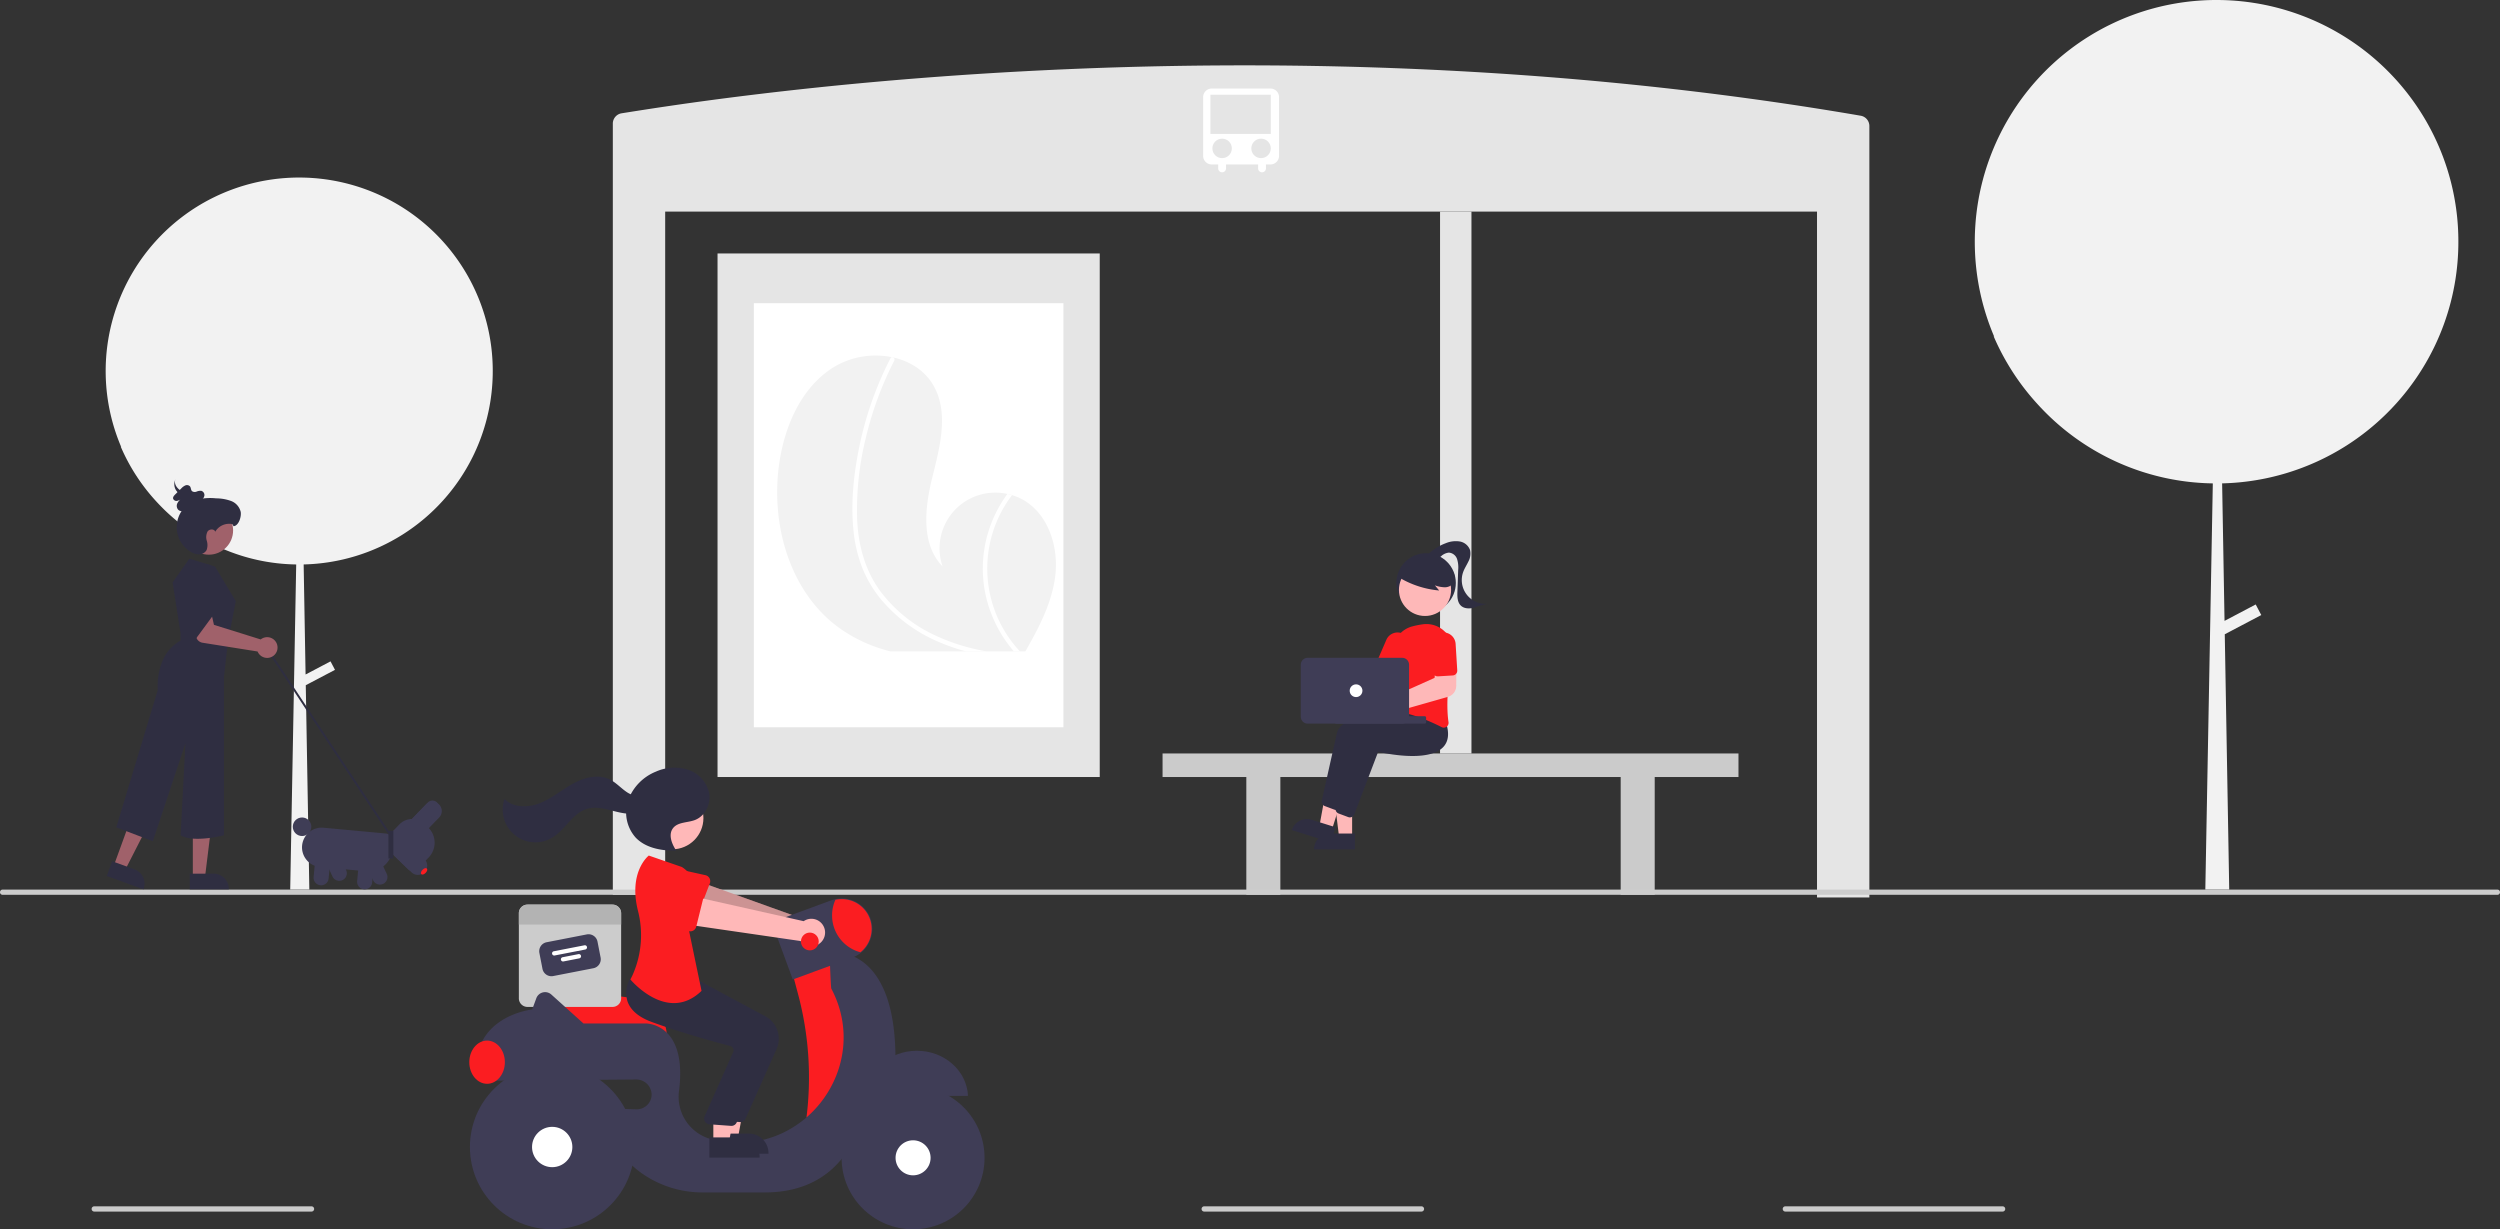 <svg xmlns="http://www.w3.org/2000/svg" data-name="Layer 1" width="955" height="469.588" viewBox="0 0 955 469.588" xmlns:xlink="http://www.w3.org/1999/xlink"><rect x="0" y="0" width="955" height="469.588" fill="#333333" stroke="none"/><path d="M1061.598,307.522c0,2.032-.065,4.055-.195,6.054a91.942,91.942,0,0,1-8.606,33.334c-.04.089-.081.179-.122.26-.227.488-.463.967-.707,1.447a92.45,92.45,0,0,1-80.614,51.237l.918,52.529,11.905-6.274,2.129,4.047-13.945,7.338,1.617,92.657.081,4.876h-9.126l.09-4.876,2.771-150.29A92.069,92.069,0,0,1,902.646,371.517c-.585-.602-1.154-1.219-1.722-1.837-.025-.024-.041-.049-.057-.065a92.407,92.407,0,0,1-16.83-26.037c.089.106.187.195.276.301a92.377,92.377,0,0,1,43.802-119.043c.317-.154.65-.309.967-.471a92.451,92.451,0,0,1,119.775,36.366c.561.942,1.105,1.91,1.625,2.877A91.873,91.873,0,0,1,1061.598,307.522Z" transform="translate(-122.5 -215.206)" fill="#f2f2f2"/><path d="M310.73,356.919c0,1.626-.052,3.246-.156,4.846a73.592,73.592,0,0,1-6.888,26.682c-.032.071-.065.143-.098.208-.182.39-.371.774-.566,1.158a73.999,73.999,0,0,1-64.525,41.011l.735,42.045,9.529-5.022,1.704,3.24-11.162,5.873,1.295,74.165.065,3.903h-7.305l.072-3.903,2.218-120.295a73.694,73.694,0,0,1-52.147-22.688c-.468-.481-.924-.976-1.379-1.47-.02-.019-.033-.039-.046-.052a73.965,73.965,0,0,1-13.471-20.841c.071.085.15.156.221.241a73.94,73.94,0,0,1,35.06-95.285c.253-.124.52-.247.774-.377A73.999,73.999,0,0,1,300.531,319.466c.449.754.885,1.529,1.301,2.303A73.537,73.537,0,0,1,310.73,356.919Z" transform="translate(-122.5 -215.206)" fill="#f2f2f2"/><path d="M359.971,258.483a3.992,3.992,0,0,0-3.372,3.951v294.594h20v-261h440v262h20V263.361a3.988,3.988,0,0,0-3.277-3.943C598.598,219.028,388.072,254.066,359.971,258.483Z" transform="translate(-122.5 -215.206)" fill="#e5e5e5"/><polygon points="444.098 287.822 444.098 296.822 476.098 296.822 476.098 341.822 489.098 341.822 489.098 296.822 619.098 296.822 619.098 341.822 632.098 341.822 632.098 296.822 664.098 296.822 664.098 287.822 444.098 287.822" fill="#cbcbcb"/><rect x="274.098" y="96.822" width="146" height="200" fill="#e5e5e5"/><rect x="287.968" y="115.822" width="118.26" height="162" fill="#fff"/><rect x="550.098" y="80.822" width="12" height="207" fill="#e5e5e5"/><path d="M1076.5,557.028h-953a1,1,0,0,1,0-2h953a1,1,0,0,1,0,2Z" transform="translate(-122.5 -215.206)" fill="#ccc"/><path d="M665.5,678.028h-83a1,1,0,0,1,0-2h83a1,1,0,0,1,0,2Z" transform="translate(-122.5 -215.206)" fill="#cbcbcb"/><path d="M887.5,678.028h-83a1,1,0,0,1,0-2h83a1,1,0,0,1,0,2Z" transform="translate(-122.5 -215.206)" fill="#cbcbcb"/><path d="M241.5,678.028h-83a1,1,0,0,1,0-2h83a1,1,0,0,1,0,2Z" transform="translate(-122.5 -215.206)" fill="#cbcbcb"/><path d="M377.249,611.586H330.66l-.494-14.324a4.3,4.3,0,0,1,4.82-4.416l27.112,3.32h.003A15.188,15.188,0,0,1,377.249,611.343Z" transform="translate(-122.5 -215.206)" fill="#fb1d21"/><path d="M356.484,560.775H323.991a3.29,3.29,0,0,0-3.29,3.289v32.495a3.29,3.29,0,0,0,3.289,3.29h32.495a3.29,3.29,0,0,0,3.291-3.289V564.065a3.29,3.29,0,0,0-3.289-3.29Z" transform="translate(-122.5 -215.206)" fill="#ccc"/><path d="M349.166,585.072l-15.342,2.988a3.5,3.5,0,0,1-4.1-2.763l-1.179-6.056a3.5,3.5,0,0,1,2.763-4.1l15.342-2.988a3.5,3.5,0,0,1,4.1,2.763l1.179,6.056A3.5,3.5,0,0,1,349.166,585.072Z" transform="translate(-122.5 -215.206)" fill="#3f3d56"/><path d="M346.097,577.918l-11.708,2.28a.823.823,0,1,1-.314-1.615h0l11.708-2.28a.823.823,0,0,1,.314,1.615Z" transform="translate(-122.5 -215.206)" fill="#fff"/><path d="M343.821,581.294l-6.056,1.179a.823.823,0,1,1-.314-1.615l6.056-1.179a.823.823,0,0,1,.314,1.615Z" transform="translate(-122.5 -215.206)" fill="#fff"/><path d="M359.775,564.065v4.319H320.7v-4.319a3.29,3.29,0,0,1,3.289-3.29h32.495a3.29,3.29,0,0,1,3.29,3.289Z" transform="translate(-122.5 -215.206)" fill="#b3b3b3"/><path d="M437.803,569.736a5.214,5.214,0,0,0-7.375-3.089l-44.703-16.039-1.969,11.168,44.561,12.254a5.243,5.243,0,0,0,9.486-4.293Z" transform="translate(-122.5 -215.206)" fill="#ffb8b8"/><path d="M437.803,569.736a5.214,5.214,0,0,0-7.375-3.089l-44.703-16.039-1.969,11.168,44.561,12.254a5.243,5.243,0,0,0,9.486-4.293Z" transform="translate(-122.5 -215.206)" opacity="0.2" style="isolation:isolate"/><path d="M393.659,552.643l-4.221,11.028a2.338,2.338,0,0,1-3.33,1.202L375.848,559.099a6.493,6.493,0,0,1,4.678-12.115l11.456,2.541a2.338,2.338,0,0,1,1.677,3.118Z" transform="translate(-122.5 -215.206)" fill="#fb1d21"/><path d="M441.321,579.948l-16.018,7.281,2.103,7.917a123.163,123.163,0,0,1,3.174,46.914h0l11.712,2.446,9.708-24.755-3.398-28.153Z" transform="translate(-122.5 -215.206)" fill="#fb1d21"/><path d="M472.751,616.596c-10.524,0-19.101,7.651-19.517,17.232h39.035C491.852,624.246,483.275,616.596,472.751,616.596Z" transform="translate(-122.5 -215.206)" fill="#3f3d56"/><path d="M464.558,618.247c-.548-43.248-25.178-39.269-25.178-39.269s.461,13.462.682,13.88C455.758,622.554,429.854,657.369,396.881,650.964q-.933-.181-1.792-.368a16.786,16.786,0,0,1-13.185-18.815c3.248-26.083-12.907-25.622-12.907-25.622H345.375L333.107,595.119a3.566,3.566,0,0,0-5.732,1.418l-1.578,4.284s-23.299,2.427-21.358,25.241h7.203a14.546,14.546,0,0,0,.078,1.942l53.758-.437a5.884,5.884,0,0,1,5.946,5.679,5.705,5.705,0,0,1-5.681,5.729q-.107 0-.214-.003l-8.667-.289c-2.67,11.892,3.883,19.901,11.103,24.937a40.36,40.36,0,0,0,23.114,7.099h23.545c30.58,0,35.919-25.726,35.919-25.726C466.562,638.196,464.558,618.247,464.558,618.247Z" transform="translate(-122.5 -215.206)" fill="#3f3d56"/><circle cx="348.795" cy="442.284" r="27.304" fill="#3f3d56"/><circle cx="348.795" cy="442.284" r="6.692" fill="#fff"/><circle cx="210.942" cy="438.158" r="31.43" fill="#3f3d56"/><circle cx="210.942" cy="438.158" r="7.703" fill="#fff"/><path d="M425.349,589.38l-5.763-15.654a6.62,6.62,0,0,1,3.925-8.5l0-0,16.523-6.083a11.648,11.648,0,0,1,14.956,6.906l0.0 0a11.574,11.574,0,0,1,.719,4.025,11.741,11.741,0,0,1-4.363,9.091,11.559,11.559,0,0,1-3.262,1.839Z" transform="translate(-122.5 -215.206)" fill="#3f3d56"/><path d="M455.466,570.075a11.431,11.431,0,0,1-4.272,8.902,14.556,14.556,0,0,1-9.562-20.047A11.409,11.409,0,0,1,455.466,570.075Z" transform="translate(-122.5 -215.206)" fill="#fb1d21"/><ellipse cx="186.065" cy="405.758" rx="6.796" ry="8.252" fill="#fb1d21"/><polygon points="275.894 434.967 281.844 434.967 284.676 419.533 275.893 419.534 275.894 434.967" fill="#ffb8b8"/><path d="M396.875,648.231l11.719-0h0a7.468,7.468,0,0,1,7.469,7.468v.243l-19.188.001Z" transform="translate(-122.5 -215.206)" fill="#2f2e41"/><path d="M405.301,643.839q-.104,0-.209-.01l-8.236-.6a2.184,2.184,0,0,1-1.849-2.927l11.022-24.762a1.698,1.698,0,0,0-.095-1.359,1.675,1.675,0,0,0-1.073-.854c-5.183-1.355-18.48-4.962-29.991-9.183-4.932-1.808-8.038-4.422-9.232-7.767a10.963,10.963,0,0,1,.855-8.602l.078-.132,10.832.985,11.742.999,25.733,13.799a9.75,9.75,0,0,1,4.281,12.516L407.294,642.544A2.183,2.183,0,0,1,405.301,643.839Z" transform="translate(-122.5 -215.206)" fill="#2f2e41"/><circle cx="256.785" cy="312.509" r="11.922" fill="#ffb8b8"/><polygon points="272.496 436.424 278.447 436.424 281.278 420.989 272.495 420.99 272.496 436.424" fill="#ffb8b8"/><path d="M393.478,649.687l11.719-0h0a7.468,7.468,0,0,1,7.469,7.468v.243l-19.188.001Z" transform="translate(-122.5 -215.206)" fill="#2f2e41"/><path d="M401.903,645.295q-.104,0-.209-.01l-8.236-.6a2.184,2.184,0,0,1-1.849-2.927l11.022-24.762a1.698,1.698,0,0,0-.095-1.359,1.675,1.675,0,0,0-1.073-.854c-5.183-1.355-18.48-4.962-29.991-9.183-4.932-1.808-8.038-4.422-9.232-7.767a10.963,10.963,0,0,1,.855-8.602l.078-.132,10.832.985,11.742.999,25.733,13.799a9.75,9.75,0,0,1,4.281,12.516l-11.864,26.604A2.183,2.183,0,0,1,401.903,645.295Z" transform="translate(-122.5 -215.206)" fill="#2f2e41"/><path d="M382.962,546.397l-12.62-4.369s-7.923,6.087-4.117,21.187a37.381,37.381,0,0,1-1.65,23.455,24.159,24.159,0,0,1-1.271,2.685s14.077,16.989,27.182,4.369l-5.097-24.513S393.398,552.95,382.962,546.397Z" transform="translate(-122.5 -215.206)" fill="#fb1d21"/><path d="M380.766,540.042c-1.697-2.54-3.036-6.061-1.168-8.478,1.844-2.385,5.481-2.034,8.305-3.089,3.934-1.47,6.215-6.091,5.504-10.23a12.138,12.138,0,0,0-7.992-8.973,17.303,17.303,0,0,0-12.297.669,18.777,18.777,0,0,0-10.58,10.716,14.437,14.437,0,0,0,2.762,14.479c3.817,4.018,9.808,5.089,15.35,5.024" transform="translate(-122.5 -215.206)" fill="#2f2e41"/><path d="M369.676,518.378c-2.138,1.741-5.4.967-7.695-.56s-4.157-3.703-6.641-4.9c-4.378-2.111-9.671-.708-13.932,1.631s-8.038,5.57-12.538,7.405-10.244,1.926-13.652-1.539a12.49,12.49,0,0,0,18.304,14.742c4.931-3.004,7.655-9.302,13.186-10.96,3.061-.917,6.347-.179,9.441.622s6.319,1.665,9.441.984,6.042-3.487,5.645-6.657Z" transform="translate(-122.5 -215.206)" fill="#2f2e41"/><path d="M437.209,569.251a5.214,5.214,0,0,0-7.7-2.156l-46.341-10.401-.576,11.325,45.733,6.662a5.243,5.243,0,0,0,8.884-5.431Z" transform="translate(-122.5 -215.206)" fill="#ffb8b8"/><path d="M391.294,557.735l-2.828,11.465a2.338,2.338,0,0,1-3.157,1.603l-10.894-4.464a6.493,6.493,0,0,1,3.147-12.599l11.682,1.108a2.338,2.338,0,0,1,2.049,2.888Z" transform="translate(-122.5 -215.206)" fill="#fb1d21"/><circle cx="309.356" cy="359.645" r="3.398" fill="#fb1d21"/><path d="M525.586,435.394c-1.266,9.922-5.923,19-10.891,27.745-.164.298-.333.591-.506.889H462.555c-1.044-.271-2.075-.569-3.102-.889a56.444,56.444,0,0,1-16.303-8.02c-18.996-13.686-26.305-39.547-23.004-62.719,2.053-14.397,8.371-29.096,20.675-36.85a31.042,31.042,0,0,1,22.32-3.91c.196.036.391.08.591.12,6.434,1.449,12.166,5.048,15.428,10.847,5.865,10.42,2.373,23.328-.511,34.926-2.875,11.597-4.435,25.479,3.91,34.032A21.288,21.288,0,0,1,507.314,403.894c.604.129,1.2.276,1.786.453a19.818,19.818,0,0,1,4.075,1.706C523.017,411.55,527.003,424.21,525.586,435.394Z" transform="translate(-122.5 -215.206)" fill="#f2f2f2"/><path d="M494.97,463.139c1.431.333,2.866.627,4.31.889h-7.807c-1.022-.275-2.04-.569-3.048-.889q-3.326-1.04-6.55-2.386a58.759,58.759,0,0,1-22.568-16.272,45.933,45.933,0,0,1-7.118-11.629,52.814,52.814,0,0,1-3.644-14.881c-1.089-10.487.022-21.262,2.097-31.562a131.727,131.727,0,0,1,10.291-30.869q.846-1.766,1.751-3.51a.685.685,0,0,1,.458-.391.79.79,0,0,1,.591.12.936.936,0,0,1,.369,1.235,130.211,130.211,0,0,0-10.922,29.753,114.525,114.525,0,0,0-3.248,30.971c.435,9.678,2.964,19.196,8.7,27.11A54.695,54.695,0,0,0,479.107,457.629,75.152,75.152,0,0,0,494.97,463.139Z" transform="translate(-122.5 -215.206)" fill="#fff"/><path d="M512.104,464.028h-2.302c-.258-.293-.507-.591-.751-.889a49.061,49.061,0,0,1-10.327-22.066,47.871,47.871,0,0,1,4.128-29.793,48.984,48.984,0,0,1,4.461-7.385c.604.129,1.2.275,1.786.453a46.307,46.307,0,0,0,2.209,58.791C511.566,463.437,511.833,463.734,512.104,464.028Z" transform="translate(-122.5 -215.206)" fill="#fff"/><rect x="247.589" y="455.459" width="0.755" height="86.067" transform="translate(-356.086 3.842) rotate(-33.426)" fill="#2f2e41"/><polygon points="73.66 335.241 78.286 335.241 80.487 317.396 73.659 317.396 73.66 335.241" fill="#a0616a"/><path d="M194.98,548.936l9.111-0h0a5.807,5.807,0,0,1,5.806,5.806v.189l-14.917.001Z" transform="translate(-122.5 -215.206)" fill="#2f2e41"/><polygon points="43.424 330.813 47.772 332.395 55.943 316.38 49.527 314.044 43.424 330.813" fill="#a0616a"/><path d="M165.332,544.196l8.562,3.116 0.0 0a5.807,5.807,0,0,1,3.47,7.442l-.065.177-14.018-5.102Z" transform="translate(-122.5 -215.206)" fill="#2f2e41"/><path d="M194.841,428.621l9.811,3.019,7.925,13.208-3.019,15.472-1.509,13.585v60.378s-11.612,3.019-16.561,0l1.844-35.094-12.453,37.359-13.962-5.283,15.849-52.453a25.109,25.109,0,0,1,1.896-11.349,15.564,15.564,0,0,1,6.783-7.519v-3.019L188.426,437.678Z" transform="translate(-122.5 -215.206)" fill="#2f2e41"/><circle cx="79.778" cy="202.623" r="9.268" fill="#a0616a"/><path d="M211.225,415.413a6.144,6.144,0,0,0-6.508,2.928c-.318-1.173-2.21-1.112-2.91-.119a4.62,4.62,0,0,0-.318,3.529,5.604,5.604,0,0,1-.067,3.574,3.312,3.312,0,0,1-2.895,1.647,6.16,6.16,0,0,1-3.288-1.046,10.992,10.992,0,0,1,2.72-19.924,21.358,21.358,0,0,1,7.102-.425,16.9,16.9,0,0,1,5.689.996,5.921,5.921,0,0,1,3.696,4.162c.329,1.907-.788,5.323-2.716,5.491" transform="translate(-122.5 -215.206)" fill="#2f2e41"/><path d="M196.616,407.304a8.784,8.784,0,0,0,2.421-.775,2.873,2.873,0,0,0,1.524-1.906,1.679,1.679,0,0,0-1.174-1.923,3.717,3.717,0,0,0-1.788.296,1.814,1.814,0,0,1-1.734-.168c-.499-.467-.379-1.312-.805-1.844a1.596,1.596,0,0,0-1.787-.331,4.725,4.725,0,0,0-1.551,1.16l-2.284,2.262c-.444.44-.925.987-.812,1.587a1.331,1.331,0,0,0,1.536.876,4.049,4.049,0,0,0,1.745-.89,4.515,4.515,0,0,0-1.665,1.842,2.243,2.243,0,0,0,.246,2.33c.816.94,2.362.811,3.549.342a8.836,8.836,0,0,0,3.915-3.047" transform="translate(-122.5 -215.206)" fill="#2f2e41"/><path d="M196.635,404.56a14.466,14.466,0,0,1-5.611-2.306c-1.453-1.142-2.177-2.818-1.352-4.227a4.295,4.295,0,0,0,.215,4.657,8.363,8.363,0,0,0,5.061,3.089,2.177,2.177,0,0,0,1.3-.004c.377-.168.389-.662-.05-.725" transform="translate(-122.5 -215.206)" fill="#2f2e41"/><path d="M222.61,459.12a3.972,3.972,0,0,0-.516.353l-17.866-5.573-1.005-4.434-6.89.642,1.016,8.022a3.019,3.019,0,0,0,2.521,2.602l21.027,3.343a3.961,3.961,0,1,0,1.712-4.956Z" transform="translate(-122.5 -215.206)" fill="#a0616a"/><path d="M195.596,435.037s1.614-4.612,6.467-4.193,2.212,18.91,2.212,18.91l-9.434,12.83Z" transform="translate(-122.5 -215.206)" fill="#2f2e41"/><path d="M249.504,550.019l-3.374-7.221,5.215-2.437,3.374,7.221,0,0a2.878,2.878,0,0,1-5.215,2.437Z" transform="translate(-122.5 -215.206)" fill="#3f3d56"/><circle cx="115.393" cy="315.819" r="3.542" fill="#3f3d56"/><path d="M265.022,551.462l-3.374-7.221,5.215-2.437,3.374,7.221a2.878,2.878,0,0,1-5.215,2.437Z" transform="translate(-122.5 -215.206)" fill="#3f3d56"/><path d="M237.903,538.193a7.536,7.536,0,0,1,8.192-6.798l23.726,2.206a3.185,3.185,0,0,1,2.873,3.463l-.251,2.7a9.172,9.172,0,0,1-9.97,8.274l-17.772-1.652A7.536,7.536,0,0,1,237.903,538.193Z" transform="translate(-122.5 -215.206)" fill="#3f3d56"/><path d="M242.302,550.24l.738-7.936,5.732.533-.738,7.936a2.878,2.878,0,0,1-5.732-.533Z" transform="translate(-122.5 -215.206)" fill="#3f3d56"/><path d="M258.933,551.787l.738-7.936,5.732.533-.738,7.936a2.878,2.878,0,1,1-5.732-.533Z" transform="translate(-122.5 -215.206)" fill="#3f3d56"/><path d="M285.171,522.557a3.542,3.542,0,0,1,5.089,4.929l-6.469,6.68-5.089-4.929Z" transform="translate(-122.5 -215.206)" fill="#3f3d56"/><path d="M269.883,535.479l5.182-5.351a6.83,6.83,0,0,1,9.647-.155l1.343,1.3a8.144,8.144,0,0,1,.184,11.502l-4.27,4.409a2.557,2.557,0,0,1-3.612.058l-8.417-8.151A2.557,2.557,0,0,1,269.883,535.479Z" transform="translate(-122.5 -215.206)" fill="#3f3d56"/><path d="M285.941,521.761a2.435,2.435,0,1,1,3.499,3.388l-7.239,7.475-3.499-3.388Z" transform="translate(-122.5 -215.206)" fill="#3f3d56"/><path d="M275.392,534.4l9.224,8.933a3.542,3.542,0,1,1-4.929,5.089l-9.224-8.933Z" transform="translate(-122.5 -215.206)" fill="#3f3d56"/><ellipse cx="284.502" cy="548.065" rx="1.494" ry="0.83" transform="translate(-429.625 155.956) rotate(-45.919)" fill="#fb1d21"/><rect x="270.879" y="532.584" width="1.887" height="10.566" transform="translate(421.145 860.528) rotate(-180)" fill="#2f2e41"/><circle id="b5f5a243-7ec0-4aa5-af63-619d7183123d" data-name="Ellipse 97" cx="544.771" cy="222.683" r="11.354" fill="#2f2e41"/><path id="bfd056de-2da6-442b-8559-76946851dcfc-1362" data-name="Path 630" d="M639.015,535.036h-4.973l-2.365-19.175h7.337Z" transform="translate(-122.5 -215.206)" fill="#feb8b8"/><path id="ec5c89d6-7456-480f-bdf1-a0bad78c9eb7-1363" data-name="Path 631" d="M630.493,533.615h9.588V539.652H624.456a6.037,6.037,0,0,1,6.037-6.037Z" transform="translate(-122.5 -215.206)" fill="#2f2e41"/><path id="bf4e7101-939b-44b8-bb7c-85bfb7314e2a-1364" data-name="Path 632" d="M631.255,532.261l-4.743-1.489,3.484-19.004,7,2.197Z" transform="translate(-122.5 -215.206)" fill="#feb8b8"/><path id="a770a97b-ffd0-44b1-a0da-0204f7c14580-1365" data-name="Path 633" d="M623.546,528.355l9.148,2.871-1.808,5.76-14.908-4.678a6.037,6.037,0,0,1,7.567-3.952h0Z" transform="translate(-122.5 -215.206)" fill="#2f2e41"/><path id="e2b228a4-f91e-4cea-a5f0-96b2874a5489-1366" data-name="Path 634" d="M632.872,524.61a1.809,1.809,0,0,1-.636-.116l-3.659-1.371a1.831,1.831,0,0,1-1.141-2.102c.921-4.14,4.059-18.236,5.778-25.796,2.038-8.968,31.768-10.634,33.033-10.701l.104-.005,3.344,4.201c1.208,3.884.825,6.914-1.138,9.006-5.731,6.102-22.841,2.315-24.881,1.836l-9.094,23.874a1.83,1.83,0,0,1-1.709,1.175Z" transform="translate(-122.5 -215.206)" fill="#2f2e41"/><path id="b6a8a1b6-6fdc-4273-8109-8d865cbf60a0-1367" data-name="Path 635" d="M638.144,527.448a1.808,1.808,0,0,1-.636-.116l-3.657-1.372a1.831,1.831,0,0,1-1.141-2.102c.921-4.14,4.059-18.236,5.778-25.796,2.038-8.968,31.768-10.634,33.033-10.701l.104-.005,3.343,4.202c1.208,3.884.825,6.914-1.139,9.006-5.731,6.1-22.841,2.315-24.881,1.836l-9.095,23.873a1.83,1.83,0,0,1-1.709,1.175Z" transform="translate(-122.5 -215.206)" fill="#2f2e41"/><path id="abb1d62d-bd50-4509-bcd3-a2fd135bcb14-1368" data-name="Path 636" d="M627.562,469.046a4.278,4.278,0,0,1,.359.568l20,2.107,2.88-3.947,6.525,3.566-5.655,9.579-24.528-6.254a4.256,4.256,0,1,1,.42-5.619Z" transform="translate(-122.5 -215.206)" fill="#feb8b8"/><path id="a3dfd808-464f-4ea5-890a-684a1daa70a0-1369" data-name="Path 637" d="M674.039,493.167a1.826,1.826,0,0,1-.831-.202c-3.999-2.034-11.787-5.555-19.008-6.292a1.781,1.781,0,0,1-1.255-.709,1.832,1.832,0,0,1-.338-1.424c.652-3.607,2.146-12.793,1.954-20.154a9.974,9.974,0,0,1,7.535-9.922h0a32.385,32.385,0,0,1,4.019-.792,10.055,10.055,0,0,1,11.175,11.663c-1.288,7.629-2.586,18.284-1.458,25.722a1.828,1.828,0,0,1-.738,1.764A1.796,1.796,0,0,1,674.039,493.167Z" transform="translate(-122.5 -215.206)" fill="#fb1d21"/><path id="abb0e9b5-7e81-4377-a722-9178486e9ed6-1370" data-name="Path 638" d="M654.93,473.763a1.825,1.825,0,0,1-.724-.151l-5.21-2.255a1.827,1.827,0,0,1-.95-2.4l4.027-9.303a4.663,4.663,0,0,1,8.586,3.643l-.027.061L656.605,472.662A1.829,1.829,0,0,1,654.93,473.763Z" transform="translate(-122.5 -215.206)" fill="#fb1d21"/><circle id="f87915bc-fdb7-4958-b776-025778be7e60" data-name="Ellipse 98" cx="544.356" cy="225.34" r="9.96" fill="#feb8b8"/><path id="a24b846e-9bc9-48d1-9d5c-1af3f104e020-1371" data-name="Path 639" d="M656.717,435.652a35.923,35.923,0,0,0,15.542,5.121l-1.638-1.963a12.038,12.038,0,0,0,3.719.738,4.073,4.073,0,0,0,3.32-1.554,3.787,3.787,0,0,0,.254-3.498,7.174,7.174,0,0,0-2.257-2.823,13.438,13.438,0,0,0-12.508-2.235,8.031,8.031,0,0,0-3.736,2.396c-.944,1.165-2.762,2.203-2.278,3.622Z" transform="translate(-122.5 -215.206)" fill="#2f2e41"/><path id="ff7a62c0-d217-42e3-9a67-6fa30868b9bc-1372" data-name="Path 640" d="M667.747,427.262a19.346,19.346,0,0,1,7.038-4.553,9.903,9.903,0,0,1,5.332-.662,5.082,5.082,0,0,1,3.957,3.334,6.301,6.301,0,0,1-.643,4.308c-.63,1.344-1.47,2.589-1.98,3.983a9.09,9.09,0,0,0,9.147,12.19,45.348,45.348,0,0,0-5.067,1.493c-1.708.437-3.725.408-4.994-.816-1.343-1.295-1.37-3.4-1.305-5.265l.289-8.315a10.564,10.564,0,0,0-.419-4.192,3.599,3.599,0,0,0-3.136-2.463,5.144,5.144,0,0,0-2.88,1.299,5.888,5.888,0,0,1-2.837,1.419c-1.068.095-2.287-.694-2.207-1.764" transform="translate(-122.5 -215.206)" fill="#2f2e41"/><path id="ac69e809-b7b0-4e45-b9ac-f485f05eb90a-1373" data-name="Path 641" d="M650.112,490.609a4.462,4.462,0,1,1,1.72-8.582h0a4.289,4.289,0,0,1,.532.269l18.143-8.144.51-4.921,7.821-.209-.052,8.192a4.412,4.412,0,0,1-3.188,4.195l-21.216,6.038a4.178,4.178,0,0,1-.145.413,4.479,4.479,0,0,1-4.123,2.749Z" transform="translate(-122.5 -215.206)" fill="#feb8b8"/><path id="eac1e091-af37-4e66-ab7e-0c0f9620e69d-1374" data-name="Path 642" d="M678.174,473.035a1.823,1.823,0,0,1-.714.193l-5.666.348a1.827,1.827,0,0,1-1.933-1.709l-.622-10.119a4.663,4.663,0,1,1,9.309-.573l.622,10.119a1.829,1.829,0,0,1-.995,1.74Z" transform="translate(-122.5 -215.206)" fill="#fb1d21"/><rect id="aaf37162-85a6-4aeb-ad6c-7b65db57bcd9" data-name="Rectangle 91" x="509.905" y="273.587" width="34.873" height="2.838" rx="0.514" fill="#3f3d56"/><path id="b0095227-7b0f-4524-ba57-3fd24cc57e5d-1375" data-name="Path 643" d="M619.4,488.996v-19.87a2.639,2.639,0,0,1,2.636-2.636H658.126a2.639,2.639,0,0,1,2.636,2.636v19.87a2.639,2.639,0,0,1-2.636,2.636H622.036A2.639,2.639,0,0,1,619.4,488.996Z" transform="translate(-122.5 -215.206)" fill="#3f3d56"/><circle id="b65e7bed-5fd5-4636-a2b0-cb2c766c5a18" data-name="Ellipse 99" cx="518.015" cy="263.856" r="2.433" fill="#fff"/><path d="M607.814,249.028H585.383a3.288,3.288,0,0,0-3.285,3.285V274.743a3.288,3.288,0,0,0,3.285,3.285h2.465v1.5a1.5,1.5,0,1,0,3,0v-1.5h12.25v1.5a1.5,1.5,0,1,0,3,0v-1.5h1.715a3.288,3.288,0,0,0,3.285-3.285V252.312A3.288,3.288,0,0,0,607.814,249.028Z" transform="translate(-122.5 -215.206)" fill="#fff"/><rect x="462.387" y="36.183" width="23.051" height="14.982" fill="#e5e5e5"/><circle cx="466.848" cy="56.687" r="3.718" fill="#e5e5e5"/><circle cx="481.72" cy="56.687" r="3.718" fill="#e5e5e5"/></svg>